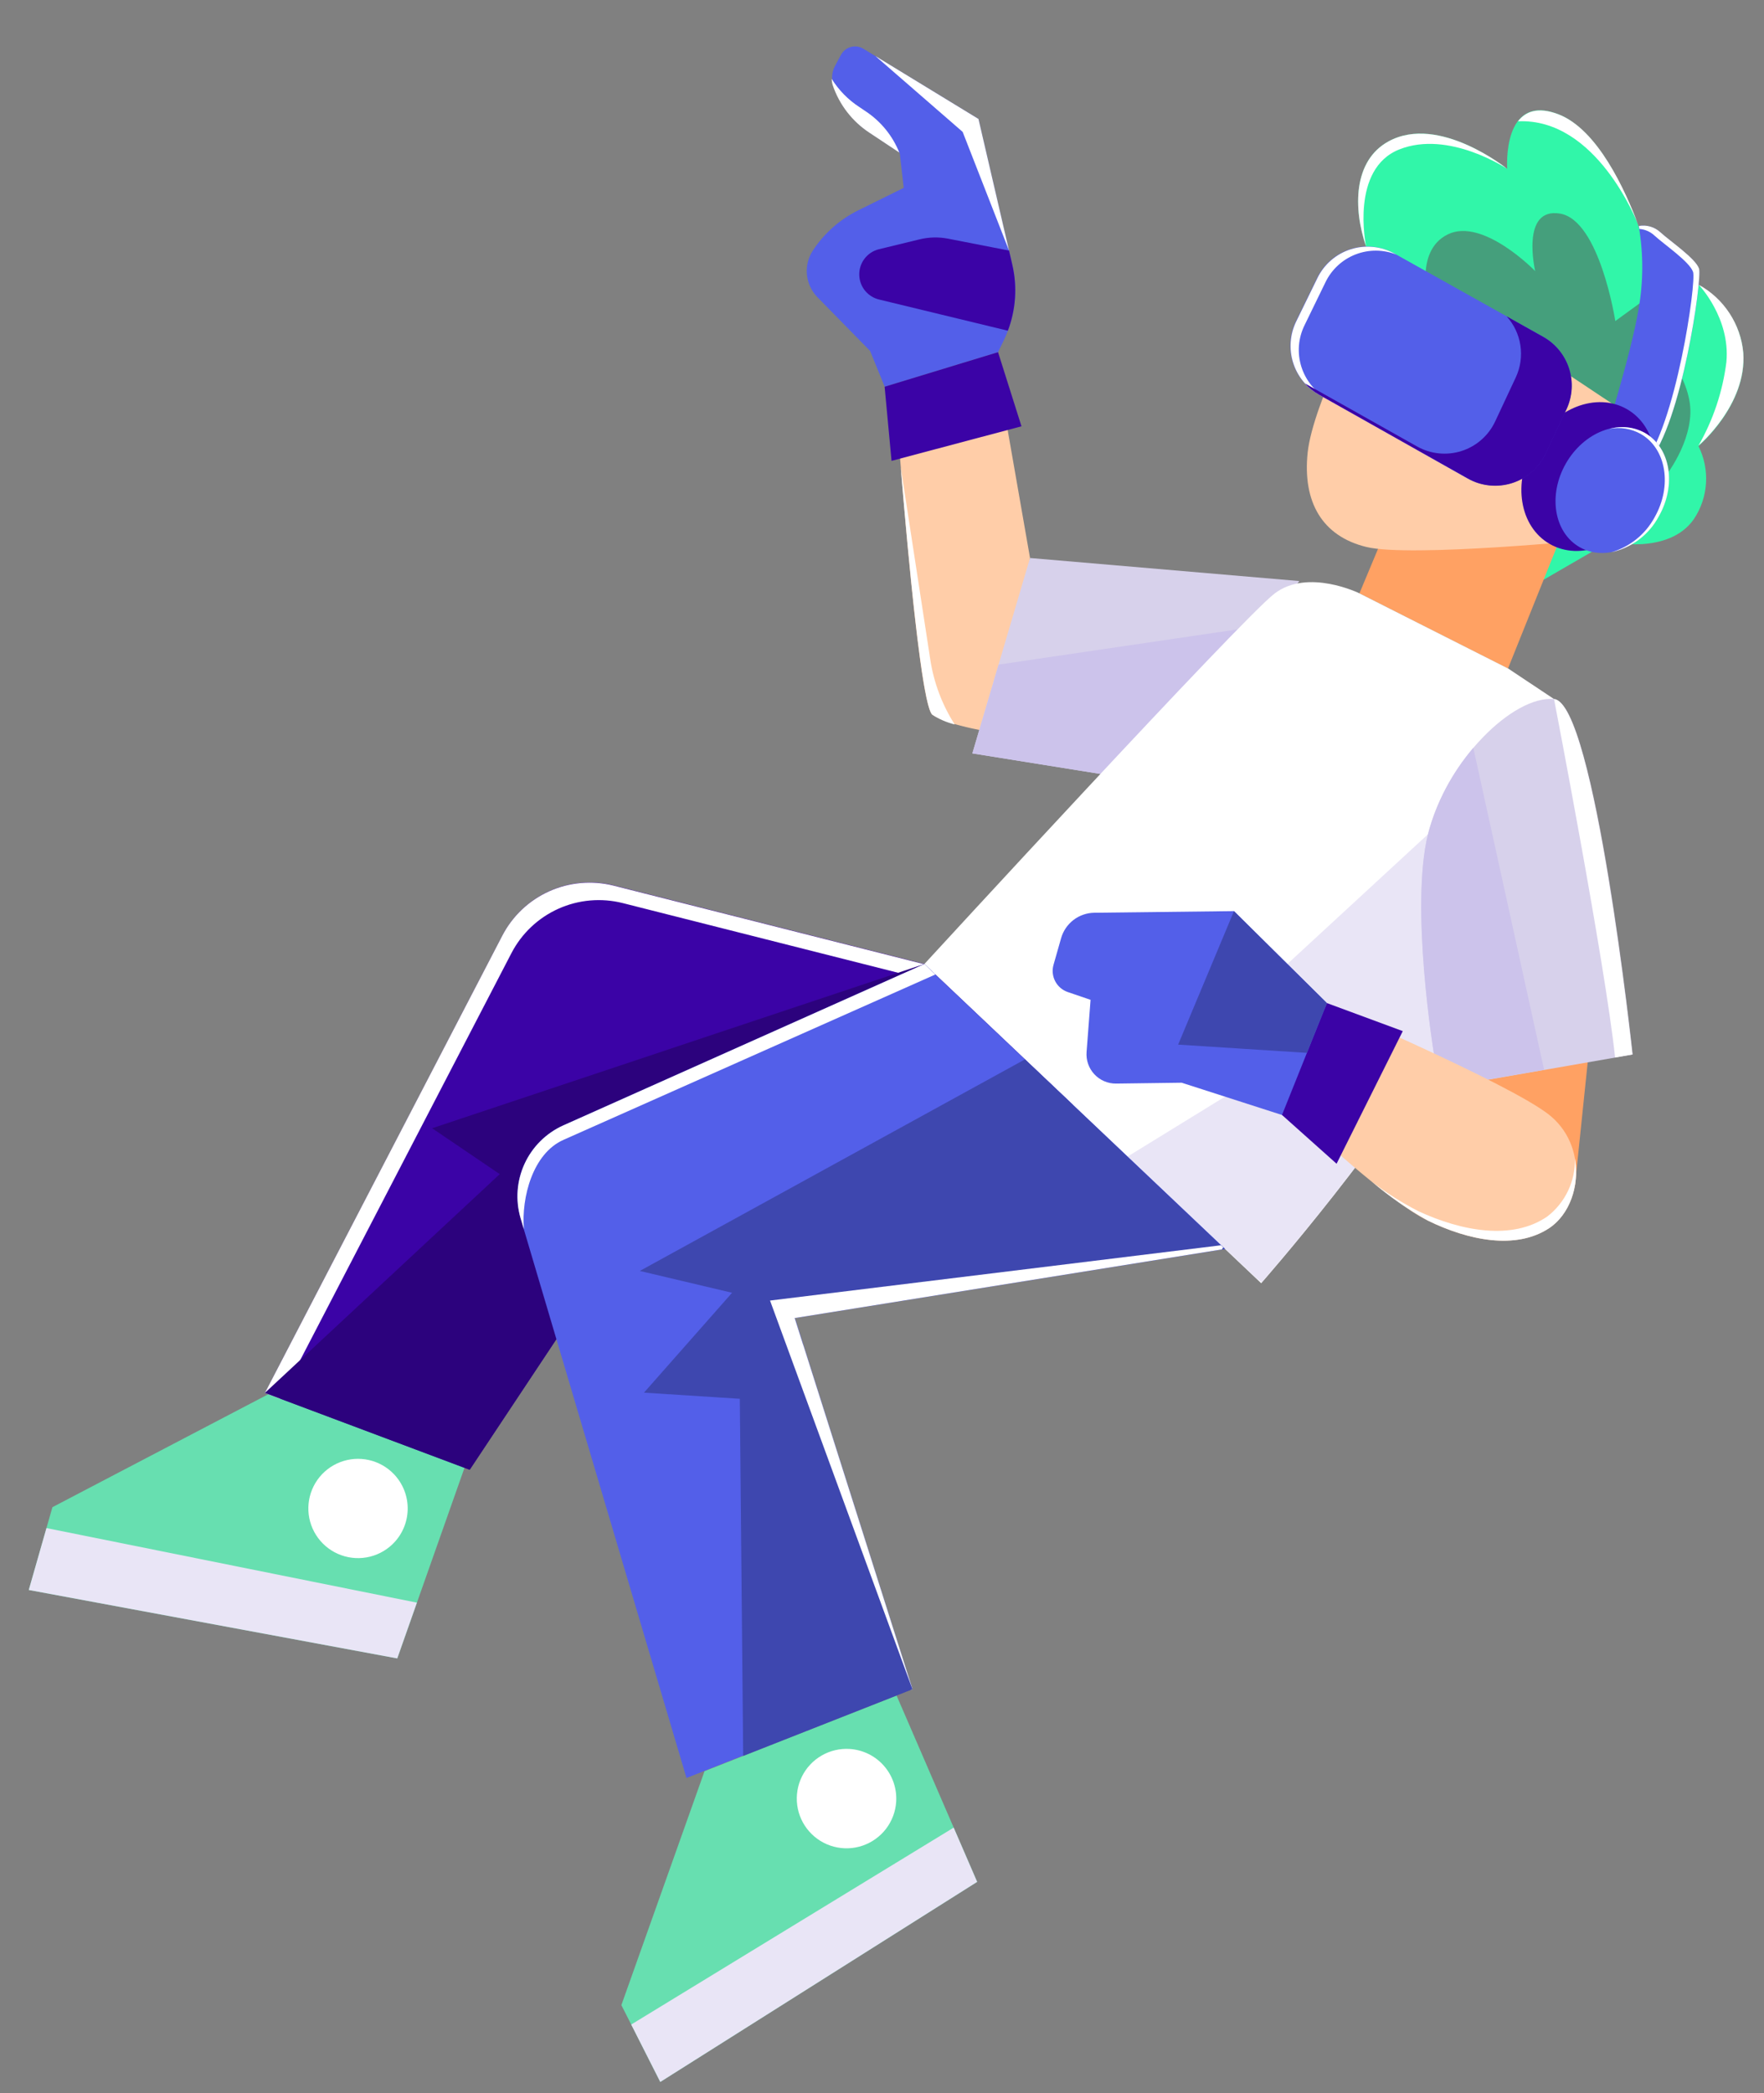 <svg width="215" height="255" viewBox="0 0 215 255" fill="none" xmlns="http://www.w3.org/2000/svg">
<rect x="0" y="0" width="215" height="255" fill="#808080" stroke="none"/>
<g clip-path="url(#clip0_36_2888)">
<path d="M56.65 178.719L48.419 202.045L3.507 193.707L6.39 183.619L33.209 169.593L56.65 178.719Z" fill="#67DFB0"/>
<path d="M3.507 193.707L48.419 202.045L50.813 195.251L5.663 186.165L3.507 193.707Z" fill="#E9E5F6"/>
<path d="M47.804 188.166C46.936 188.989 45.843 189.536 44.663 189.739C43.483 189.942 42.27 189.79 41.176 189.304C40.083 188.818 39.158 188.019 38.519 187.008C37.879 185.997 37.554 184.819 37.584 183.624C37.615 182.428 37.999 181.268 38.689 180.291C39.379 179.314 40.343 178.563 41.46 178.133C42.577 177.703 43.796 177.613 44.964 177.876C46.132 178.138 47.195 178.74 48.021 179.606C48.57 180.182 49 180.861 49.286 181.603C49.572 182.345 49.709 183.136 49.689 183.931C49.669 184.726 49.492 185.51 49.168 186.236C48.845 186.963 48.381 187.619 47.804 188.166Z" fill="white"/>
<path d="M112.666 117.445L74.804 107.869C72.187 107.209 69.423 107.452 66.961 108.559C64.5 109.665 62.484 111.57 61.243 113.965L32.3 169.687L57.236 179.061L81.989 141.837L149.363 151.648L112.666 117.445Z" fill="#3B03A6"/>
<path d="M62.34 116.11C63.585 113.718 65.6 111.816 68.061 110.711C70.522 109.606 73.285 109.364 75.901 110.023L113.763 119.599L147.916 151.467L149.298 151.671L112.646 117.471L74.784 107.895C72.167 107.235 69.403 107.478 66.942 108.585C64.48 109.691 62.465 111.596 61.223 113.991L32.28 169.712L34.141 170.413L62.34 116.11Z" fill="white"/>
<path d="M57.253 179.062L81.97 141.836L125.178 148.133L130.86 134.425L112.665 117.445L52.669 137.456L60.91 143.044L32.28 169.703L57.253 179.062Z" fill="#2C027D"/>
<path d="M193.813 126.521L191.963 144.363C191.963 144.363 177.517 138.852 178.544 137.487C179.571 136.122 179.357 124.782 179.357 124.782L193.813 126.521Z" fill="#FFA163"/>
<path d="M125.541 67.973L121.513 44.935L109.145 48.613C109.145 48.613 111.784 85.651 113.636 87.057C115.487 88.463 121.907 89.375 121.907 89.375L125.541 67.973Z" fill="#FFCDA8"/>
<path d="M158.36 70.789L125.541 67.981L118.514 91.786L140.301 95.282L158.36 70.789Z" fill="#D7D1EB"/>
<path d="M121.712 80.968L118.514 91.786L140.301 95.282L154.411 76.15L121.712 80.968Z" fill="#CCC3EB"/>
<path d="M188.139 70.63L196.111 66.018C196.111 66.018 203.37 67.663 206.444 63.255C207.318 61.954 207.831 60.445 207.931 58.881C208.031 57.317 207.715 55.754 207.014 54.352C207.014 54.352 212.916 49.366 212.469 43.079C212.021 36.792 206.091 34.24 206.091 34.24L200.762 30.698C200.762 30.698 196.782 16.551 189.909 13.911C183.036 11.272 183.702 20.577 183.702 20.577C183.702 20.577 175.39 13.858 169.234 17.227C163.077 20.597 165.647 31.043 169.346 35.169C173.046 39.294 188.139 70.63 188.139 70.63Z" fill="#31F6A9"/>
<path d="M202.535 58.616C202.535 58.616 205.882 54.709 206.027 50.346C206.172 45.984 201.862 41.327 201.862 41.327L200.809 36.253L196.877 39.113C196.877 39.113 194.979 26.824 190.136 26.022C185.293 25.22 187.111 33.025 187.111 33.025C187.111 33.025 180.757 26.476 176.481 28.545C172.206 30.614 174.2 37.214 174.2 37.214L202.535 58.616Z" fill="#459F7C"/>
<path d="M190.726 64.189L183.796 81.447L165.691 72.286L168.448 65.695L190.726 64.189Z" fill="#FFA163"/>
<path d="M166.783 36.212C166.783 36.212 160.006 49.125 159.379 55.147C158.752 61.168 161.152 65.327 166.535 66.637C171.919 67.947 194.269 65.73 194.269 65.73L200.843 52.071L169.594 31.296L166.783 36.212Z" fill="#FFCDA8"/>
<path d="M195.391 53.93C195.391 53.93 198.752 43.354 199.704 37.711C200.304 34.345 200.313 30.9 199.73 27.53C200.199 27.447 200.681 27.474 201.138 27.609C201.596 27.744 202.015 27.983 202.364 28.307C203.573 29.412 206.635 31.486 207.065 32.729C207.495 33.973 204.964 51.575 200.94 56.288C196.916 61.001 195.391 53.93 195.391 53.93Z" fill="#535FE9"/>
<path d="M207.083 32.73C206.67 31.488 203.591 29.413 202.382 28.308C202.033 27.984 201.613 27.745 201.156 27.61C200.699 27.475 200.217 27.448 199.747 27.531L199.814 27.893C200.5 27.943 201.149 28.228 201.65 28.699C202.859 29.805 205.92 31.878 206.351 33.121C206.781 34.365 204.249 51.967 200.225 56.68C199.881 57.1 199.485 57.474 199.045 57.793C199.791 57.459 200.44 56.941 200.931 56.287C204.981 51.576 207.468 33.971 207.083 32.73Z" fill="white"/>
<path d="M200.278 61.868C197.688 66.414 192.596 68.385 188.901 66.28C185.206 64.175 184.322 58.835 186.915 54.254C189.508 49.673 194.598 47.737 198.283 49.841C201.969 51.946 202.869 57.314 200.278 61.868Z" fill="#3B03A6"/>
<path d="M202.156 62.922C204.349 59.077 203.595 54.519 200.471 52.74C197.348 50.961 193.038 52.635 190.845 56.479C188.653 60.323 189.407 64.882 192.53 66.661C195.654 68.44 199.964 66.766 202.156 62.922Z" fill="#535FE9"/>
<path d="M200.487 52.745C199.163 52.018 197.605 51.842 196.152 52.253C197.456 51.998 198.809 52.215 199.969 52.864C203.094 54.646 203.849 59.2 201.653 63.047C201.097 64.068 200.344 64.969 199.437 65.697C198.531 66.424 197.488 66.965 196.37 67.286C197.596 67.026 198.751 66.501 199.752 65.748C200.754 64.995 201.579 64.033 202.17 62.928C204.366 59.091 203.612 54.528 200.487 52.745Z" fill="white"/>
<path d="M170.012 30.92L188.066 41.016C189.565 41.858 190.691 43.233 191.218 44.868C191.746 46.503 191.636 48.277 190.911 49.834L188.382 55.233C187.985 56.083 187.416 56.841 186.712 57.461C186.007 58.08 185.183 58.547 184.289 58.834C183.395 59.12 182.452 59.218 181.518 59.123C180.585 59.028 179.681 58.741 178.863 58.28L160.727 48.063C159.218 47.21 158.089 45.815 157.572 44.161C157.054 42.507 157.187 40.719 157.942 39.159L160.527 33.871C160.932 33.033 161.505 32.288 162.211 31.68C162.917 31.073 163.74 30.617 164.629 30.34C165.518 30.064 166.455 29.972 167.381 30.072C168.307 30.172 169.202 30.46 170.012 30.92Z" fill="#535FE9"/>
<path d="M161.761 48.567C160.25 47.713 159.122 46.316 158.607 44.66C158.091 43.004 158.226 41.214 158.985 39.655L161.56 34.366C162.311 32.821 163.62 31.616 165.223 30.996C166.827 30.375 168.606 30.385 170.203 31.022L170.013 30.92C169.203 30.467 168.309 30.184 167.386 30.088C166.463 29.993 165.53 30.087 164.645 30.366C163.76 30.644 162.941 31.1 162.238 31.707C161.536 32.313 160.966 33.056 160.562 33.891L157.977 39.179C157.222 40.739 157.089 42.527 157.607 44.181C158.124 45.835 159.253 47.23 160.763 48.083L178.899 58.3C179.178 58.451 179.469 58.58 179.769 58.687L161.761 48.567Z" fill="white"/>
<path d="M188.066 41.025L183.635 38.542C184.527 39.531 185.109 40.759 185.309 42.075C185.509 43.391 185.319 44.736 184.763 45.945L182.234 51.344C181.836 52.193 181.268 52.952 180.563 53.571C179.859 54.191 179.034 54.658 178.141 54.944C177.247 55.23 176.304 55.329 175.37 55.234C174.436 55.139 173.533 54.852 172.715 54.391L159.052 46.713C159.539 47.26 160.114 47.723 160.753 48.082L178.889 58.3C179.707 58.76 180.611 59.047 181.544 59.142C182.478 59.238 183.421 59.139 184.315 58.853C185.208 58.567 186.033 58.099 186.738 57.48C187.442 56.86 188.011 56.102 188.408 55.253L190.937 49.854C191.663 48.292 191.77 46.514 191.238 44.876C190.705 43.238 189.572 41.862 188.066 41.025Z" fill="#3B03A6"/>
<path d="M165.691 72.287C165.691 72.287 159.41 69.202 155.346 72.313C151.281 75.423 112.666 117.446 112.666 117.446L153.715 156.335C153.715 156.335 169.239 138.733 177.813 123.601C186.388 108.469 189.409 85.168 189.409 85.168L183.823 81.449L165.691 72.287Z" fill="white"/>
<path d="M153.059 155.676L153.776 156.222C154.818 155.037 169.553 138.154 177.816 123.557C180.8 118.026 183.155 112.18 184.837 106.126L174.038 101.644L152.89 121.147L158.103 128.195L137.443 140.899L153.059 155.676Z" fill="#E9E5F6"/>
<path d="M174.759 128.26C174.759 128.26 171.856 110.561 174.047 101.644C176.237 92.728 184.438 84.689 189.418 85.168C194.398 85.648 198.993 128.471 198.993 128.471L176.48 132.393L174.759 128.26Z" fill="#D7D1EB"/>
<path d="M179.571 91.109C176.959 94.161 175.068 97.762 174.038 101.644C171.848 110.56 174.75 128.26 174.75 128.26L176.438 132.364L188.2 130.337L179.571 91.109Z" fill="#CCC3EB"/>
<path d="M163.118 123.098C163.118 123.098 183.617 131.902 188.628 135.674C193.638 139.446 192.824 146.993 188.771 149.648C184.718 152.303 178.951 151.12 174.014 148.703C169.078 146.286 159.314 137.087 159.314 137.087L163.118 123.098Z" fill="#FFCDA8"/>
<path d="M191.955 141.144C191.989 142.505 191.701 143.855 191.114 145.084C190.527 146.313 189.657 147.385 188.576 148.214C184.327 151.134 178.171 150.015 172.87 147.557C170.866 146.531 168.96 145.323 167.178 143.947C169.304 145.75 171.599 147.343 174.032 148.704C178.968 151.121 184.736 152.295 188.789 149.649C191.282 148.012 192.544 144.516 191.955 141.144Z" fill="white"/>
<path d="M121.644 42.906L122.355 41.44C123.735 38.584 124.098 35.343 123.382 32.253L119.257 14.493L105.238 5.943C105.013 5.805 104.762 5.715 104.501 5.676C104.24 5.638 103.974 5.653 103.719 5.72C103.464 5.787 103.225 5.905 103.017 6.067C102.809 6.229 102.636 6.431 102.508 6.662L101.735 8.105C101.556 8.458 101.45 8.844 101.425 9.239C101.399 9.634 101.455 10.03 101.588 10.402C102.385 12.77 103.949 14.804 106.032 16.185L109.654 18.59L110.148 22.886L104.604 25.624C102.364 26.732 100.459 28.415 99.085 30.501C98.511 31.368 98.252 32.405 98.348 33.44C98.444 34.475 98.891 35.447 99.615 36.194L106.049 42.756L107.827 47.117L121.644 42.906Z" fill="#535FE9"/>
<path d="M105.987 16.182L109.609 18.586C108.79 16.544 107.37 14.797 105.536 13.578L104.73 13.035C103.374 12.151 102.227 10.982 101.37 9.61C101.376 9.877 101.42 10.142 101.499 10.396C102.307 12.771 103.887 14.808 105.987 16.182Z" fill="white"/>
<path d="M107.819 47.116L108.663 56.146L124.501 51.939L121.644 42.905L107.819 47.116Z" fill="#3B03A6"/>
<path d="M123.381 32.252L122.982 30.528L115.558 29.079C114.407 28.855 113.221 28.883 112.082 29.16L107.128 30.363C106.418 30.537 105.791 30.952 105.353 31.537C104.916 32.122 104.696 32.841 104.731 33.571C104.761 34.25 105.012 34.902 105.444 35.428C105.877 35.953 106.468 36.325 107.13 36.487L122.84 40.291C123.814 37.724 124.002 34.926 123.381 32.252Z" fill="#3B03A6"/>
<path d="M112.666 117.445L68.637 137.111C66.555 138.051 64.882 139.711 63.928 141.785C62.973 143.859 62.8 146.208 63.441 148.4L83.67 216.612L111.208 205.761L96.894 160.582L149.33 152.165L112.666 117.445Z" fill="#535FE9"/>
<path d="M110.948 205.905L111.214 205.806L97.901 163.856L97.612 163.9L110.948 205.905Z" fill="white"/>
<path d="M68.649 138.882L114.007 118.72L112.666 117.446L68.646 137.112C66.564 138.052 64.891 139.712 63.937 141.786C62.982 143.86 62.809 146.209 63.449 148.401L63.854 149.759C63.53 145.885 64.937 140.54 68.649 138.882Z" fill="white"/>
<path d="M161.725 122.205L150.399 111.002L133.386 111.2C132.467 111.21 131.576 111.517 130.845 112.074C130.115 112.632 129.584 113.41 129.331 114.293L128.408 117.533C128.214 118.204 128.286 118.925 128.61 119.545C128.933 120.165 129.483 120.636 130.145 120.862L132.921 121.809L132.435 128.152C132.394 128.648 132.457 129.147 132.621 129.616C132.784 130.086 133.045 130.517 133.384 130.88C133.724 131.244 134.136 131.532 134.594 131.727C135.052 131.922 135.546 132.02 136.044 132.013L144.023 131.907L157.112 136.115L161.725 122.205Z" fill="#535FE9"/>
<path d="M161.725 122.204L170.973 125.622L162.905 141.778L156.253 135.836L161.725 122.204Z" fill="#3B03A6"/>
<path d="M109.277 206.567L119.098 229.269L80.476 253.643L75.734 244.283L85.871 215.779L109.277 206.567Z" fill="#67DFB0"/>
<path d="M80.476 253.643L119.097 229.269L116.237 222.658L76.933 246.649L80.476 253.643Z" fill="#E9E5F6"/>
<path d="M109.228 219.5C109.153 220.697 108.724 221.844 107.997 222.797C107.269 223.749 106.275 224.465 105.141 224.853C104.006 225.242 102.781 225.285 101.622 224.977C100.462 224.67 99.42 224.026 98.627 223.126C97.834 222.227 97.326 221.113 97.167 219.925C97.008 218.737 97.205 217.528 97.733 216.452C98.262 215.377 99.098 214.482 100.136 213.881C101.173 213.28 102.366 213 103.563 213.076C105.167 213.179 106.663 213.913 107.725 215.118C108.787 216.322 109.328 217.898 109.228 219.5Z" fill="white"/>
<path d="M96.858 160.58L149.285 152.162L124.923 129.066L77.98 154.839L89.226 157.499L78.489 169.667L90.171 170.415L90.58 213.926L111.214 205.806L96.858 160.58Z" fill="#3E47AF"/>
<path d="M150.399 111.002L143.595 127.266L159.288 128.271L161.725 122.205L150.399 111.002Z" fill="#3E47AF"/>
<path d="M198.958 128.468C198.958 128.468 194.328 85.626 189.409 85.168C189.409 85.168 195.666 117.556 196.85 128.834L198.958 128.468Z" fill="white"/>
<path d="M199.714 27.502C198.103 23.171 194.722 15.748 189.936 13.922C187.429 12.966 185.921 13.594 185.013 14.778C194.552 14.352 199.517 26.953 199.714 27.502Z" fill="white"/>
<path d="M170.548 18.206C176.59 15.803 183.702 20.576 183.702 20.576C183.702 20.576 175.39 13.858 169.233 17.227C164.94 19.572 164.901 25.354 166.507 30.043C166.437 29.743 164.599 20.569 170.548 18.206Z" fill="white"/>
<path d="M212.475 42.981C212.319 41.259 211.741 39.601 210.793 38.155C209.845 36.708 208.556 35.517 207.038 34.685C207.038 34.685 210.922 38.724 210.416 44.11C209.967 47.691 208.812 51.148 207.018 54.281C207.018 54.281 212.917 49.357 212.475 42.981Z" fill="white"/>
<path d="M116.36 88.26C114.827 85.861 113.814 83.168 113.385 80.354L109.791 56.969C110.697 67.979 112.399 86.111 113.643 87.085C114.478 87.623 115.396 88.02 116.36 88.26Z" fill="white"/>
<path d="M148.914 152.219L149.091 151.971L148.812 151.712L93.854 158.447L111.214 205.806L96.858 160.58L148.914 152.219Z" fill="white"/>
<path d="M106.702 6.832L117.331 16.068L122.982 30.529L119.257 14.493L106.702 6.832Z" fill="white"/>
</g>
<defs>
<clipPath id="clip0_36_2888">
<rect width="199" height="249" fill="white" transform="translate(15.909) rotate(3.663)"/>
</clipPath>
</defs>
</svg>
